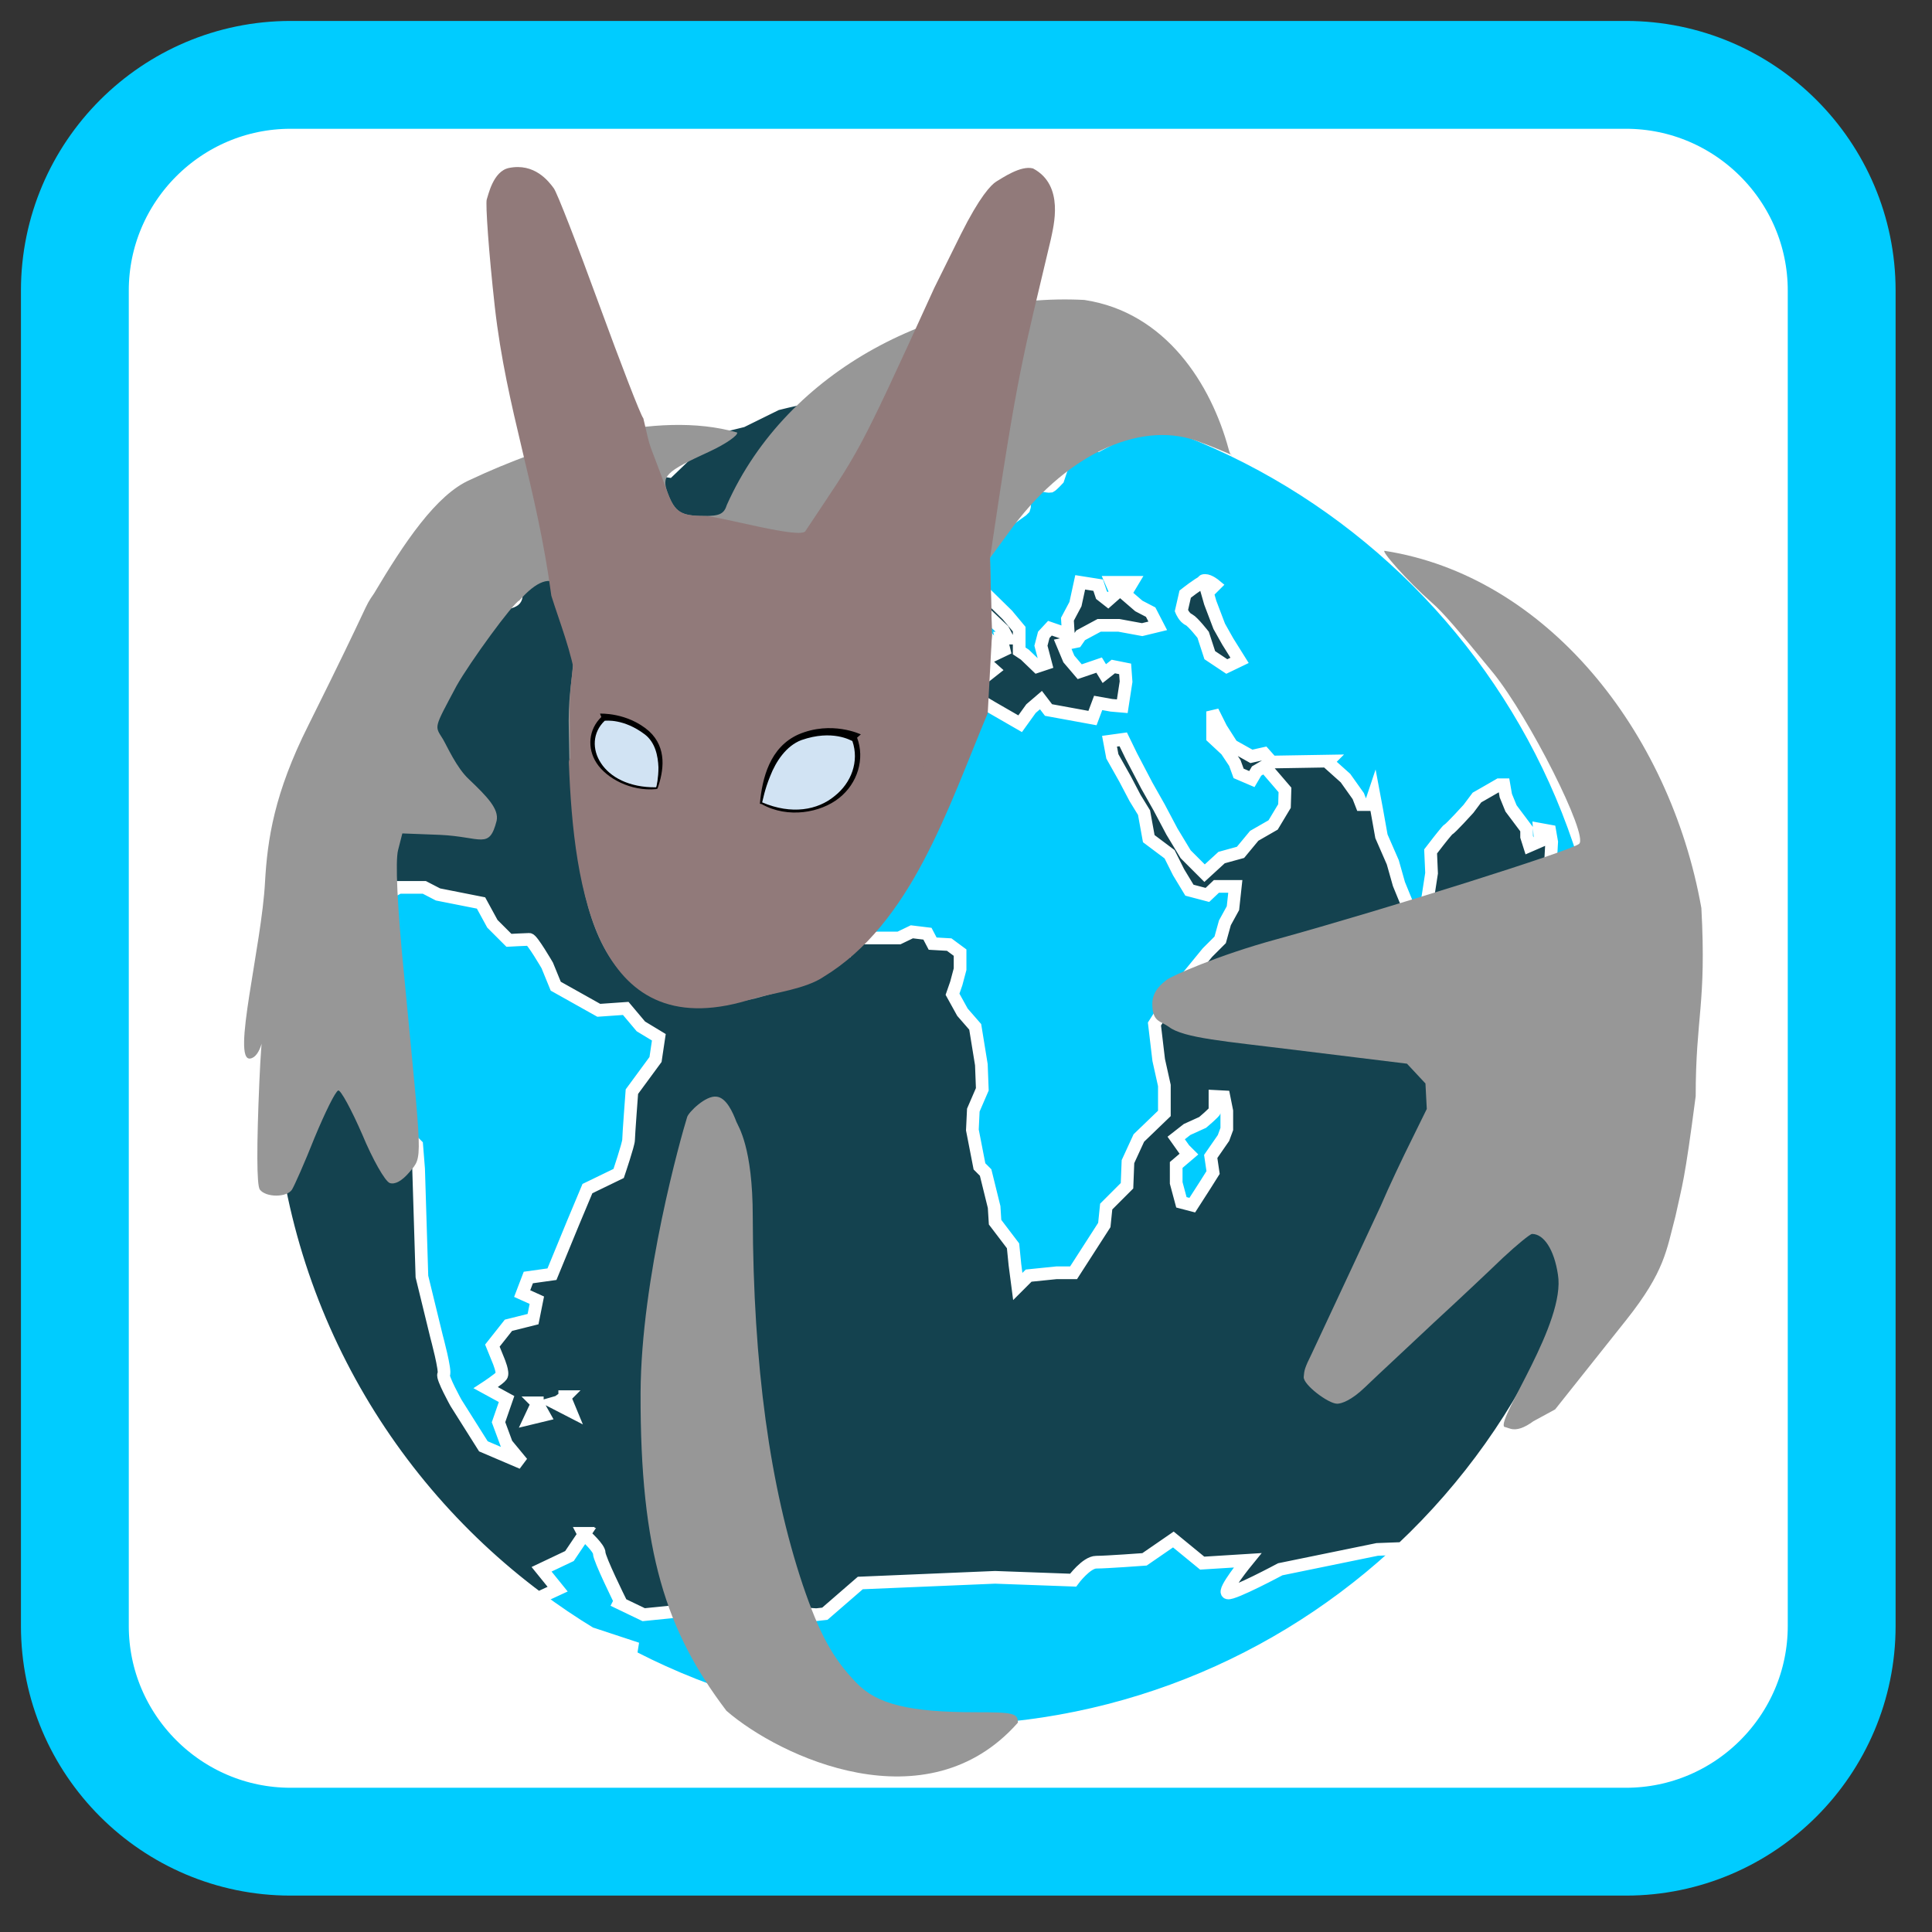 
<svg xmlns="http://www.w3.org/2000/svg" xmlns:xlink="http://www.w3.org/1999/xlink" width="16px" height="16px" viewBox="0 0 16 16" version="1.1">
<rect x="0" y="0" width="16" height="16" fill="#333333" stroke="none"/>
<g id="surface1">
<path style="fill-rule:nonzero;fill:rgb(100%,100%,100%);fill-opacity:1;stroke-width:28.809;stroke-linecap:butt;stroke-linejoin:miter;stroke:rgb(0%,80%,100%);stroke-opacity:1;stroke-miterlimit:4;" d="M 77.625 20 L 434.375 20 C 466.125 20 492 45.875 492 77.625 L 492 434.375 C 492 466.125 466.125 492 434.375 492 L 77.625 492 C 45.875 492 20 466.125 20 434.375 L 20 77.625 C 20 45.875 45.875 20 77.625 20 Z M 77.625 20 " transform="matrix(0.031,0,0,0.031,0,0)"/>
<path style="fill-rule:nonzero;fill:rgb(0%,80%,100%);fill-opacity:1;stroke-width:2.442;stroke-linecap:butt;stroke-linejoin:miter;stroke:rgb(100%,100%,100%);stroke-opacity:1;stroke-miterlimit:4;" d="M -247.692 112.805 C -247.692 184.484 -305.8 242.592 -377.479 242.592 C -449.158 242.592 -507.266 184.484 -507.266 112.805 C -507.266 41.126 -449.158 -16.982 -377.479 -16.982 C -305.8 -16.982 -247.692 41.126 -247.692 112.805 Z M -247.692 112.805 " transform="matrix(0.043,0,0,0.043,24.022,3.908)"/>
<path style="fill-rule:nonzero;fill:rgb(7.843%,25.882%,30.98%);fill-opacity:1;stroke-width:2.442;stroke-linecap:butt;stroke-linejoin:miter;stroke:rgb(100%,100%,100%);stroke-opacity:1;stroke-miterlimit:4;" d="M -377.479 -16.982 C -388.408 -16.982 -398.974 -15.616 -409.083 -13.065 L -415.732 -9.787 L -421.652 -8.329 L -425.478 -4.322 L -429.849 -0.132 L -434.403 -0.861 L -434.95 -3.593 C -440.506 -0.861 -445.788 2.327 -450.888 5.788 L -450.888 10.251 L -445.697 9.522 L -446.881 14.44 L -444.968 19.45 C -444.968 19.45 -445.424 21.362 -446.608 21.909 C -447.792 22.546 -451.344 19.085 -451.344 19.085 L -451.708 14.44 L -455.442 13.712 L -459.905 16.353 C -459.905 16.353 -461.727 18.266 -460.543 20.178 C -459.359 22.182 -458.63 24.277 -459.814 24.823 C -460.907 25.461 -466.645 26.372 -466.645 26.372 L -470.379 30.561 L -476.117 33.567 L -477.757 37.028 L -481.491 41.491 L -484.497 45.134 C -484.497 45.134 -488.413 47.775 -487.957 48.959 C -487.502 50.143 -487.32 54.515 -487.32 54.515 L -487.775 57.156 L -490.599 54.697 L -490.234 50.872 L -490.963 49.87 C -493.513 54.333 -495.699 59.069 -497.703 63.805 L -495.881 65.9 L -499.069 69.361 L -499.069 72.093 L -494.788 75.827 L -494.242 78.378 L -492.694 83.842 L -487.957 82.749 L -487.684 86.028 L -487.32 83.023 L -482.311 80.29 L -482.311 80.017 L -476.937 80.017 L -474.296 81.383 L -466.008 83.023 L -463.822 87.03 L -460.634 90.218 C -460.634 90.218 -457.264 90.036 -456.718 90.036 C -456.171 90.036 -453.257 95.045 -453.257 95.045 L -451.617 99.052 L -443.329 103.697 L -438.137 103.333 L -435.223 106.794 L -431.762 108.889 L -432.4 113.17 L -436.953 119.363 C -436.953 119.363 -437.591 127.833 -437.591 128.653 C -437.591 129.473 -439.504 135.12 -439.504 135.12 L -445.515 138.034 L -448.338 144.774 L -452.346 154.519 L -456.9 155.157 L -458.084 158.254 L -455.26 159.529 L -455.989 163.172 L -460.725 164.356 L -463.822 168.272 L -462.638 171.187 C -462.638 171.187 -461.636 173.555 -462.091 174.101 C -462.455 174.648 -465.097 176.378 -465.097 176.378 L -461.089 178.564 L -462.638 183.027 L -461.089 187.217 L -458.084 190.86 L -465.552 187.672 L -470.835 179.293 C -470.835 179.293 -473.567 174.374 -473.203 173.828 C -472.747 173.281 -474.569 166.542 -474.569 166.542 L -477.392 154.975 L -478.03 134.209 L -478.394 129.655 L -486.409 121.64 L -489.506 113.078 L -492.42 105.974 L -492.511 99.143 L -489.142 94.59 L -487.957 88.487 L -487.775 86.939 L -489.961 85.208 L -493.058 87.576 L -498.34 82.385 L -499.251 77.922 L -502.075 76.465 C -505.445 87.941 -507.266 100.145 -507.266 112.805 C -507.266 155.43 -486.682 193.319 -454.987 216.908 L -451.253 215.178 L -454.349 211.352 L -448.976 208.802 L -446.152 204.613 C -446.243 204.613 -446.335 204.43 -446.335 204.43 L -446.061 204.43 L -446.152 204.613 C -445.788 204.977 -443.238 207.254 -443.238 208.256 C -443.238 209.349 -439.23 217.455 -439.23 217.455 L -439.413 217.819 L -434.676 220.096 L -421.197 218.73 L -401.433 220.096 L -399.793 219.914 L -392.962 213.994 L -367.005 212.901 L -351.977 213.447 C -351.977 213.447 -349.427 209.986 -347.514 209.986 C -345.602 209.986 -338.224 209.44 -338.224 209.44 L -332.668 205.614 L -327.113 210.168 L -318.369 209.622 C -318.369 209.622 -323.287 215.633 -322.194 215.906 C -321.101 216.18 -312.085 211.352 -312.085 211.352 L -293.413 207.527 L -288.586 207.345 C -263.449 183.664 -247.692 150.056 -247.692 112.805 L -250.971 109.162 L -263.175 90.855 L -260.443 90.4 L -260.534 90.582 L -253.794 98.415 L -249.605 101.876 L -247.783 108.433 C -248.056 99.781 -249.24 91.311 -251.153 83.114 L -252.701 81.383 L -254.614 78.56 L -255.069 76.647 L -257.164 75.281 L -257.711 77.193 L -259.441 76.829 L -259.988 74.552 L -259.805 71.273 L -260.17 69.179 L -262.173 68.814 L -261.991 71.091 L -264.086 72.002 L -264.633 70.272 L -264.633 68.814 L -267.638 64.807 L -268.64 62.348 L -269.004 60.253 L -269.915 60.253 L -272.283 61.619 L -274.196 62.712 L -275.835 64.898 C -275.835 64.898 -279.387 68.814 -279.661 68.814 C -279.934 68.996 -281.573 71.091 -281.573 71.091 L -283.122 73.095 L -282.939 77.285 L -283.668 82.021 L -284.306 83.933 L -286.218 85.026 L -287.584 83.387 L -289.224 79.379 L -290.408 75.19 L -292.594 70.18 L -293.505 65.08 L -294.051 62.166 L -294.689 64.078 L -296.419 64.078 L -297.057 62.439 L -299.516 58.978 L -302.977 55.881 L -302.795 55.699 L -313.724 55.881 L -315.181 54.242 L -317.64 54.788 L -321.375 52.693 L -323.469 49.414 L -325.109 46.136 L -325.109 51.145 L -322.468 53.604 L -320.828 56.063 L -320.099 58.067 L -317.549 59.16 L -316.638 57.612 L -315.09 56.701 L -312.813 59.342 L -311.174 61.255 L -311.265 64.351 L -313.451 67.995 L -317.094 70.089 L -319.735 73.277 L -323.378 74.279 L -326.657 77.285 L -330.3 73.641 L -332.942 69.27 L -335.401 64.625 L -337.769 60.435 L -340.774 54.697 L -342.323 51.509 L -344.964 51.874 L -344.417 54.788 L -341.958 59.16 L -340.046 62.803 L -338.315 65.626 L -337.404 70.636 L -333.397 73.641 L -331.666 77.102 L -329.572 80.563 L -326.111 81.474 L -324.38 79.835 L -320.737 79.835 L -321.192 84.024 L -322.741 86.848 L -323.652 90.127 L -326.111 92.586 L -332.668 100.601 L -336.311 106.339 L -335.492 113.261 L -334.399 118.179 L -334.399 123.553 L -339.317 128.289 L -341.412 132.843 L -341.594 137.488 L -345.602 141.495 L -345.966 145.047 L -351.886 154.246 L -355.165 154.246 L -360.538 154.793 L -362.633 156.887 L -363.18 152.698 L -363.544 149.055 L -367.005 144.501 L -367.187 141.586 L -368.827 134.937 L -370.011 133.753 L -371.377 126.74 L -371.195 122.915 L -369.464 118.908 L -369.646 114.171 L -370.83 106.885 L -373.289 104.062 L -375.202 100.601 L -374.473 98.506 L -373.745 95.774 L -373.745 92.586 L -375.84 91.037 L -379.027 90.855 L -380.029 88.943 L -383.035 88.578 L -385.494 89.762 L -395.057 89.762 L -395.695 92.039 L -398.336 91.402 L -400.977 89.125 L -405.531 83.66 L -406.897 79.835 L -409.174 75.827 L -408.81 72.184 L -407.626 69.087 L -407.444 59.16 L -403.619 54.06 L -398.336 49.87 L -396.241 43.859 L -392.78 40.853 L -387.589 40.671 L -384.948 38.212 L -376.568 38.576 L -376.295 36.663 L -372.925 36.481 L -372.925 42.219 L -367.551 45.407 L -362.178 48.504 L -360.083 45.589 L -358.17 43.95 L -356.713 45.862 L -348.243 47.411 L -347.15 44.496 L -344.6 44.952 L -342.505 45.134 L -341.776 40.398 L -341.958 37.939 L -344.235 37.483 L -345.966 38.849 L -346.968 37.21 L -350.702 38.485 L -352.797 36.026 L -353.981 33.202 L -351.339 32.656 L -350.52 31.472 L -346.968 29.559 L -343.142 29.559 L -338.68 30.379 L -335.674 29.65 L -337.04 27.009 L -339.317 25.825 L -341.958 23.548 L -340.592 21.271 L -344.6 21.271 L -343.689 23.366 L -345.237 24.732 L -346.512 23.73 L -347.15 21.818 L -350.611 21.271 L -351.522 25.461 L -353.07 28.375 L -352.888 31.381 L -353.799 31.017 L -356.44 30.106 L -357.624 31.381 L -358.17 33.476 L -357.26 36.937 L -358.899 37.483 L -361.267 35.206 L -362.36 34.478 L -362.36 30.288 L -364.637 27.556 L -369.282 23.002 L -371.377 23.184 L -371.923 24.368 L -365.457 30.47 L -364.637 32.018 L -365.821 32.018 L -365.275 34.295 L -367.187 35.206 L -367.916 32.565 L -374.656 24.732 L -375.931 25.916 L -381.851 26.827 L -385.13 30.834 L -388.773 37.301 L -392.416 38.667 L -396.97 36.208 L -396.97 32.565 L -395.877 28.193 L -393.145 25.461 L -392.416 27.191 L -388.408 26.463 L -387.771 26.463 L -386.678 24.914 C -386.678 24.914 -387.042 23.548 -387.224 23.548 C -387.407 23.548 -388.226 22.182 -388.226 22.182 L -389.319 20.36 L -391.05 19.176 L -390.048 17.81 L -388.591 17.628 C -388.591 17.628 -387.407 17.355 -387.042 17.173 C -386.587 17.082 -385.13 16.626 -385.13 16.626 L -383.035 16.08 L -381.487 14.531 L -380.485 13.347 C -380.485 13.347 -379.756 12.163 -379.756 11.708 C -379.756 11.161 -380.94 10.615 -381.122 9.977 C -381.213 9.34 -380.12 9.613 -380.12 9.613 L -377.479 10.888 C -377.479 10.888 -375.749 10.433 -375.566 10.16 C -375.384 9.886 -375.02 8.793 -375.02 8.793 C -375.02 8.793 -375.84 7.427 -375.749 7.154 C -375.749 6.79 -374.656 5.423 -374.656 5.423 L -372.925 6.79 L -373.836 8.247 L -374.109 9.704 L -372.743 9.704 C -372.561 9.704 -370.284 9.795 -369.1 9.704 C -367.916 9.522 -367.551 9.249 -367.187 8.884 C -366.732 8.611 -365.821 8.52 -365.821 8.52 L -364.273 9.067 L -364.09 9.067 L -361.814 7.427 L -361.449 7.063 C -361.358 6.79 -361.267 6.516 -361.358 6.425 C -361.449 6.061 -361.358 4.513 -361.358 4.513 C -361.358 4.513 -359.992 2.782 -359.445 2.6 C -358.808 2.327 -356.804 2.873 -356.349 2.782 C -355.984 2.6 -354.892 1.416 -354.892 1.416 L -354.436 0.05 L -356.167 -0.861 L -358.079 -0.497 L -360.174 -0.406 L -361.358 -1.225 L -361.358 -3.411 L -360.903 -4.959 L -359.628 -6.508 L -359.628 -7.236 L -361.085 -8.42 L -362.451 -7.419 L -363.362 -6.326 L -364.728 -4.595 C -364.728 -4.595 -365.912 -3.684 -365.912 -3.411 C -365.912 -3.229 -366.641 -2.774 -366.641 -2.774 L -367.005 -0.861 L -366.094 -0.497 C -366.094 -0.497 -365.001 0.687 -364.91 0.87 C -364.91 0.961 -365.366 1.78 -365.366 1.78 L -367.005 2.964 C -367.005 2.964 -367.096 5.241 -367.187 5.423 C -367.278 5.606 -369.464 6.972 -369.464 6.972 L -370.102 5.423 L -371.468 3.511 L -372.561 1.234 C -372.561 1.234 -373.289 1.416 -374.109 1.598 C -374.929 1.871 -375.02 2.6 -375.02 2.6 C -375.02 2.6 -376.477 3.329 -376.568 3.329 C -376.75 3.329 -377.479 2.418 -377.479 2.418 L -378.299 0.323 L -377.752 -1.772 L -376.204 -2.045 L -372.196 -6.417 L -369.464 -9.058 L -363.544 -13.794 L -357.806 -14.978 L -352.432 -14.067 L -347.15 -12.155 L -343.325 -10.242 L -345.237 -9.422 L -349.427 -9.696 L -349.791 -8.056 L -348.88 -6.599 L -346.968 -5.233 L -340.41 -8.694 L -339.955 -9.058 L -339.772 -9.058 L -339.499 -9.149 L -339.681 -9.058 L -335.036 -9.878 C -335.127 -9.878 -335.219 -9.878 -335.31 -9.969 L -339.681 -9.149 L -339.499 -9.331 C -339.408 -9.331 -337.951 -9.878 -336.585 -10.333 C -349.427 -14.614 -363.18 -16.982 -377.479 -16.982 Z M -405.805 -8.603 L -398.791 -8.603 L -397.425 -6.872 L -399.52 -4.777 L -402.708 -3.958 C -402.708 -3.958 -403.801 -3.958 -406.533 -6.052 Z M -388.864 2.327 L -387.953 4.786 L -385.767 7.063 L -385.221 10.979 L -383.581 13.256 L -386.587 14.714 L -390.048 15.26 L -390.959 14.349 L -389.501 12.072 L -388.044 10.524 L -388.408 8.793 L -391.323 7.427 C -391.323 7.427 -390.777 5.515 -390.321 3.602 Z M -393.691 9.522 L -392.143 11.617 L -393.054 13.256 L -395.33 12.345 Z M -326.566 20.907 C -326.657 20.907 -326.839 20.907 -326.93 20.998 L -326.93 21.18 C -327.75 21.453 -330.391 23.548 -330.391 23.548 L -331.12 26.736 C -331.12 26.736 -330.574 28.102 -329.663 28.466 C -328.843 28.922 -326.93 31.381 -326.93 31.381 L -325.655 35.297 L -322.376 37.483 L -319.917 36.299 L -322.194 32.656 L -323.834 29.741 L -325.564 25.188 L -326.111 23.275 L -324.653 21.818 C -324.653 21.818 -325.746 20.907 -326.566 20.907 Z M -375.111 28.375 L -374.109 31.199 L -374.291 33.202 L -375.749 34.569 L -377.388 32.838 Z M -382.853 32.929 L -381.942 33.931 L -382.853 34.113 Z M -369.737 35.935 L -367.278 38.121 L -369.009 39.487 L -370.921 36.299 Z M -492.694 61.437 L -487.684 61.437 L -483.495 64.442 L -483.13 66.082 L -485.498 67.63 L -487.684 64.716 L -491.327 63.987 L -494.515 62.348 L -492.603 61.437 Z M -259.805 83.023 L -252.155 91.766 L -250.515 96.958 C -250.515 96.958 -253.794 96.593 -254.341 96.593 C -254.887 96.593 -259.168 83.842 -259.805 83.023 Z M -281.755 83.387 L -281.027 84.298 L -280.662 87.212 L -282.757 89.489 L -283.668 85.846 Z M -324.653 120.274 L -322.923 120.365 L -322.376 123.097 L -322.376 126.558 L -323.014 128.289 L -325.473 131.841 L -325.018 134.937 L -326.566 137.396 L -329.025 141.222 L -331.12 140.675 L -332.122 136.941 L -332.122 133.48 L -329.663 131.385 L -330.574 130.475 L -332.122 128.289 L -330.027 126.649 L -327.021 125.283 C -327.021 125.283 -324.744 123.37 -324.653 123.006 Z M -449.887 178.109 L -449.796 178.109 L -449.887 178.2 L -448.794 180.841 L -451.799 179.293 L -451.162 179.111 L -449.887 178.2 Z M -455.26 179.293 L -455.169 179.293 L -455.169 179.384 L -453.894 181.661 L -456.535 182.298 L -455.169 179.384 Z M -444.24 223.921 L -444.513 224.012 C -442.965 224.923 -441.416 225.743 -439.868 226.654 L -435.952 226.654 Z M -444.24 223.921 " transform="matrix(0.043,0,0,0.043,24.022,3.908)"/>
<path style=" stroke:none;fill-rule:nonzero;fill:rgb(60%,60%,60%);fill-opacity:1;" d="M 5.402 6.121 L 5.328 5.809 L 5.285 5.75 C 5.23 5.668 5.227 5.668 5.199 5.691 C 5.16 5.734 5.152 5.734 5.121 5.738 C 5.051 5.738 4.945 5.66 4.875 5.559 L 4.832 5.5 L 4.746 5.5 L 4.742 5.539 C 4.734 5.656 4.703 5.789 4.711 6.066 C 4.715 6.234 4.715 6.371 4.719 6.375 C 4.723 6.383 4.926 6.43 5.023 6.453 C 5.125 6.473 5.145 6.648 5.199 6.543 C 5.215 6.516 5.234 6.508 5.254 6.496 C 5.492 6.367 5.418 6.277 5.402 6.121 Z M 5.402 6.121 "/>
<path style=" stroke:none;fill-rule:nonzero;fill:rgb(59.216%,59.216%,59.216%);fill-opacity:1;" d="M 6.016 14.168 C 5.516 13.508 5.301 12.855 5.305 11.535 C 5.309 10.582 5.641 9.41 5.691 9.25 C 5.703 9.211 5.844 9.07 5.934 9.082 C 6.016 9.09 6.07 9.215 6.098 9.289 C 6.113 9.328 6.234 9.496 6.234 10.078 C 6.238 11.309 6.375 12.309 6.648 13.125 C 6.785 13.527 6.895 13.734 7.094 13.938 C 7.262 14.113 7.527 14.18 8.082 14.18 C 8.391 14.18 8.43 14.188 8.43 14.266 C 7.676 15.121 6.457 14.551 6.016 14.168 Z M 6.016 14.168 "/>
<path style=" stroke:none;fill-rule:nonzero;fill:rgb(59.216%,59.216%,59.216%);fill-opacity:1;" d="M 12.457 11.816 C 12.398 11.746 12.969 10.953 12.902 10.555 C 12.871 10.348 12.785 10.219 12.688 10.219 C 12.672 10.219 12.562 10.309 12.445 10.418 C 12.332 10.527 12.074 10.77 11.875 10.953 C 11.676 11.141 11.418 11.379 11.305 11.488 C 11.191 11.598 11.109 11.625 11.074 11.625 C 11 11.625 10.789 11.465 10.797 11.402 C 10.801 11.348 10.805 11.328 10.863 11.211 C 11.113 10.676 11.309 10.258 11.434 9.988 C 11.504 9.824 11.621 9.578 11.691 9.438 L 11.816 9.184 L 11.805 8.973 L 11.652 8.809 L 10.691 8.691 C 10.164 8.625 9.801 8.598 9.68 8.504 C 9.609 8.453 9.543 8.465 9.543 8.312 C 9.543 8.203 9.629 8.141 9.664 8.113 C 9.699 8.086 10.074 7.914 10.578 7.777 C 11.469 7.531 13.02 7.043 13.078 6.988 C 13.156 6.918 12.664 5.941 12.367 5.574 C 12.07 5.211 11.949 5.07 11.859 4.992 C 11.652 4.809 11.426 4.551 11.469 4.562 C 12.801 4.77 13.828 6.047 14.09 7.52 C 14.133 8.316 14.043 8.418 14.043 9.078 C 13.949 9.797 13.934 9.801 13.875 10.074 C 13.801 10.352 13.789 10.527 13.469 10.93 L 12.879 11.672 L 12.699 11.77 C 12.625 11.824 12.562 11.848 12.508 11.832 Z M 12.457 11.816 "/>
<path style=" stroke:none;fill-rule:nonzero;fill:rgb(59.216%,59.216%,59.216%);fill-opacity:1;" d="M 2.152 9.852 C 2.125 9.816 2.125 9.488 2.148 8.957 C 2.188 8.035 2.246 8.734 2.074 8.766 C 1.914 8.797 2.168 7.832 2.195 7.301 C 2.215 6.953 2.27 6.57 2.555 6.004 C 3.098 4.914 3.004 5.051 3.098 4.914 C 3.344 4.5 3.613 4.094 3.895 3.973 C 4.516 3.68 5.43 3.387 6.105 3.582 C 6.113 3.605 6.012 3.676 5.879 3.738 C 5.504 3.91 5.477 3.941 5.531 4.086 C 5.59 4.242 5.641 4.273 5.832 4.273 C 5.957 4.273 5.996 4.258 6.02 4.18 C 6.523 3.055 7.785 2.422 8.98 2.484 C 9.656 2.586 10.031 3.184 10.176 3.723 C 10.191 3.785 10.219 3.777 10.188 3.762 C 10.148 3.746 10.055 3.703 9.902 3.648 C 9.43 3.484 8.809 3.77 8.348 4.418 L 8.199 4.621 L 8.215 5.262 L 8.16 5.871 L 7.82 6.734 C 7.41 7.781 7.074 7.762 6.918 7.953 C 6.902 7.973 6.824 8.047 6.73 8.098 L 6.562 8.184 L 6.25 8.27 C 4.891 8.574 4.781 7.48 4.723 6.289 C 4.766 6.242 5.043 6.336 5.145 6.43 C 5.203 6.484 5.281 6.473 5.309 6.469 C 5.348 6.461 5.32 6.434 5.305 6.301 C 5.254 5.938 5.234 5.879 5.125 5.809 C 5.027 5.742 5.027 5.758 4.949 5.738 C 4.797 5.68 4.852 5.727 4.77 5.648 C 4.777 4.766 4.582 4.656 4.301 4.973 C 4.25 4.992 3.891 5.484 3.781 5.68 C 3.59 6.039 3.598 6.008 3.668 6.121 C 3.703 6.18 3.781 6.359 3.883 6.453 C 4.035 6.598 4.133 6.699 4.113 6.797 C 4.051 7.039 3.988 6.93 3.645 6.914 L 3.332 6.902 L 3.297 7.039 C 3.273 7.129 3.289 7.5 3.348 8.09 C 3.496 9.648 3.504 9.57 3.391 9.707 C 3.328 9.781 3.27 9.812 3.227 9.797 C 3.188 9.781 3.086 9.602 3 9.395 C 2.91 9.188 2.82 9.023 2.801 9.031 C 2.777 9.039 2.691 9.215 2.605 9.422 C 2.523 9.629 2.438 9.82 2.418 9.852 C 2.375 9.918 2.203 9.918 2.152 9.852 Z M 2.152 9.852 "/>
<path style=" stroke:none;fill-rule:nonzero;fill:rgb(60%,60%,60%);fill-opacity:1;" d="M 6.27 6.711 C 6.262 6.547 6.254 6.414 6.25 6.41 C 6.246 6.41 6.16 6.395 6.059 6.379 L 5.875 6.352 L 5.898 6.652 C 5.926 6.98 5.965 7.031 6.156 7.016 L 6.281 7.004 Z M 6.27 6.711 "/>
<path style=" stroke:none;fill-rule:nonzero;fill:rgb(60%,60%,60%);fill-opacity:1;" d="M 6.941 6.844 C 7.039 6.715 7.125 6.699 7.184 6.801 C 7.215 6.863 7.254 6.867 7.426 6.832 L 7.629 6.793 L 7.645 6.504 C 7.648 6.344 7.645 6.184 7.629 6.148 C 7.605 6.09 7.594 6.094 7.527 6.176 C 7.426 6.297 7.234 6.371 7.176 6.312 C 7.105 6.246 6.914 6.262 6.824 6.344 C 6.746 6.41 6.516 6.883 6.516 6.973 C 6.516 7.059 6.852 6.953 6.941 6.844 Z M 6.941 6.844 "/>
<path style=" stroke:none;fill-rule:nonzero;fill:rgb(60%,60%,60%);fill-opacity:1;" d="M 6.406 6.641 C 6.406 6.629 6.434 6.586 6.48 6.523 C 6.547 6.43 6.559 6.422 6.656 6.344 L 6.758 6.266 L 6.836 6.039 L 6.883 5.996 C 6.941 5.938 6.945 5.938 6.973 5.957 C 7.207 6.5 7.172 6.195 6.895 6.438 C 6.805 6.473 6.691 6.555 6.621 6.59 C 6.547 6.629 6.461 6.656 6.422 6.656 C 6.41 6.656 6.406 6.652 6.406 6.641 Z M 6.406 6.641 "/>
<path style=" stroke:none;fill-rule:nonzero;fill:rgb(60%,60%,60%);fill-opacity:1;" d="M 6.348 6.648 C 6.34 6.645 6.336 6.633 6.336 6.621 C 6.336 6.547 6.531 6.141 6.617 6.027 C 6.664 5.969 6.75 5.934 6.844 5.93 C 6.875 5.93 6.906 5.934 6.918 5.938 C 6.934 5.941 6.93 5.941 6.883 5.988 L 6.832 6.039 L 6.758 6.258 L 6.652 6.34 C 6.551 6.418 6.543 6.43 6.473 6.523 C 6.426 6.586 6.398 6.629 6.398 6.641 C 6.398 6.652 6.395 6.656 6.379 6.656 C 6.367 6.656 6.355 6.652 6.348 6.648 Z M 6.348 6.648 "/>
<path style=" stroke:none;fill-rule:nonzero;fill:rgb(56.863%,47.843%,47.843%);fill-opacity:1;" d="M 4.098 2.543 C 4.047 2.086 4.02 1.688 4.031 1.652 C 4.043 1.621 4.082 1.418 4.215 1.391 C 4.426 1.348 4.543 1.5 4.586 1.559 C 4.613 1.594 4.781 2.027 4.961 2.52 C 5.141 3.012 5.305 3.438 5.328 3.465 C 5.402 3.777 5.344 3.574 5.531 4.086 C 5.59 4.242 5.641 4.273 5.832 4.273 C 5.957 4.273 6.648 4.473 6.672 4.395 C 7.121 3.719 7.082 3.824 7.738 2.383 L 7.957 1.941 C 8.113 1.629 8.207 1.531 8.25 1.504 C 8.297 1.477 8.453 1.367 8.555 1.395 C 8.82 1.535 8.723 1.879 8.703 1.98 C 8.469 2.973 8.434 3.031 8.199 4.621 L 8.215 5.258 L 8.18 5.906 C 7.848 6.699 7.547 7.648 6.82 8.09 C 6.676 8.188 6.414 8.223 6.25 8.266 C 4.941 8.699 4.75 7.371 4.711 6.312 C 4.715 6.168 5.18 6.32 5.281 6.414 C 5.34 6.469 5.281 6.469 5.309 6.465 C 5.348 6.461 5.32 6.434 5.305 6.301 C 5.254 5.934 5.23 5.879 5.125 5.809 C 5.027 5.742 5.027 5.758 4.949 5.738 C 4.797 5.676 4.848 5.723 4.77 5.648 C 4.738 5.41 4.633 5.148 4.566 4.934 C 4.445 4.027 4.195 3.398 4.098 2.543 Z M 4.098 2.543 "/>
<path style=" stroke:none;fill-rule:nonzero;fill:rgb(56.863%,47.843%,47.843%);fill-opacity:1;" d="M 5.41 6.062 L 5.371 5.906 L 5.336 5.75 L 5.293 5.688 C 5.234 5.609 5.234 5.609 5.207 5.633 C 5.164 5.672 5.156 5.676 5.129 5.676 C 5.059 5.68 4.953 5.602 4.883 5.5 L 4.84 5.441 L 4.75 5.441 L 4.75 5.48 C 4.738 5.598 4.711 5.73 4.719 6.008 C 4.723 6.176 4.723 6.312 4.723 6.316 C 4.73 6.324 4.934 6.371 5.027 6.395 C 5.129 6.414 5.152 6.59 5.203 6.484 C 5.219 6.457 5.242 6.449 5.258 6.438 C 5.496 6.309 5.422 6.219 5.41 6.062 Z M 5.41 6.062 "/>
<path style=" stroke:none;fill-rule:nonzero;fill:rgb(56.863%,47.843%,47.843%);fill-opacity:1;" d="M 6.273 6.652 C 6.27 6.488 6.262 6.355 6.258 6.352 C 6.254 6.352 6.168 6.336 6.066 6.32 L 5.879 6.293 L 5.906 6.594 C 5.934 6.922 5.969 6.973 6.164 6.957 L 6.285 6.945 Z M 6.273 6.652 "/>
<path style=" stroke:none;fill-rule:nonzero;fill:rgb(56.863%,47.843%,47.843%);fill-opacity:1;" d="M 6.945 6.785 C 7.047 6.656 7.133 6.641 7.188 6.742 C 7.223 6.805 7.258 6.809 7.434 6.773 L 7.637 6.734 L 7.648 6.445 C 7.656 6.285 7.648 6.125 7.637 6.09 C 7.613 6.031 7.598 6.035 7.531 6.113 C 7.434 6.238 7.238 6.312 7.18 6.254 C 7.113 6.188 6.918 6.203 6.828 6.285 C 6.75 6.352 6.523 6.824 6.523 6.914 C 6.523 7 6.859 6.895 6.945 6.785 Z M 6.945 6.785 "/>
<path style=" stroke:none;fill-rule:nonzero;fill:rgb(56.863%,47.843%,47.843%);fill-opacity:1;" d="M 6.41 6.582 C 6.41 6.57 6.438 6.527 6.484 6.465 C 6.555 6.371 6.562 6.363 6.66 6.285 L 6.766 6.207 L 6.844 5.98 L 6.887 5.938 C 6.949 5.879 6.949 5.879 6.977 5.898 C 7.211 6.441 7.176 6.137 6.898 6.379 C 6.812 6.414 6.699 6.496 6.629 6.531 C 6.551 6.57 6.465 6.598 6.43 6.598 C 6.414 6.598 6.41 6.594 6.41 6.582 Z M 6.41 6.582 "/>
<path style=" stroke:none;fill-rule:nonzero;fill:rgb(56.863%,47.843%,47.843%);fill-opacity:1;" d="M 6.355 6.59 C 6.348 6.586 6.344 6.574 6.344 6.562 C 6.344 6.488 6.535 6.078 6.625 5.965 C 6.668 5.91 6.758 5.875 6.852 5.871 C 6.883 5.871 6.914 5.875 6.922 5.879 C 6.938 5.883 6.938 5.883 6.887 5.93 L 6.836 5.98 L 6.801 6.09 L 6.762 6.199 L 6.656 6.281 C 6.559 6.359 6.547 6.371 6.477 6.465 C 6.43 6.527 6.402 6.57 6.402 6.582 C 6.402 6.594 6.402 6.598 6.387 6.598 C 6.375 6.598 6.359 6.594 6.355 6.59 Z M 6.355 6.59 "/>
<path style=" stroke:none;fill-rule:nonzero;fill:rgb(56.863%,47.843%,47.843%);fill-opacity:1;" d="M 6.312 6.598 L 6.383 6.316 L 6.5 6.125 L 6.66 6.035 L 6.848 6 L 7.02 6.02 L 7.09 6.074 L 7.098 6.277 L 7.027 6.434 L 6.98 6.52 L 6.809 6.621 L 6.637 6.656 L 6.461 6.645 Z M 6.312 6.598 "/>
<path style=" stroke:none;fill-rule:nonzero;fill:rgb(56.863%,47.843%,47.843%);fill-opacity:1;" d="M 6.332 6.477 C 6.332 6.477 6.469 6.195 6.688 6.145 C 6.871 6.098 7.102 6.086 7.102 6.086 L 7.039 6.055 L 6.844 5.988 L 6.566 6.082 L 6.449 6.188 L 6.379 6.32 Z M 6.332 6.477 "/>
<path style=" stroke:none;fill-rule:nonzero;fill:rgb(56.863%,47.843%,47.843%);fill-opacity:1;" d="M 6.344 6.461 C 6.344 6.461 6.453 6.184 6.664 6.102 C 6.844 6.031 7.098 6.066 7.098 6.066 L 7.035 6.043 L 6.844 5.988 L 6.566 6.082 L 6.449 6.184 L 6.355 6.383 Z M 6.344 6.461 "/>
<path style=" stroke:none;fill-rule:evenodd;fill:rgb(56.863%,47.843%,47.843%);fill-opacity:1;" d="M 6.617 6.023 C 6.891 5.902 7.133 6.023 7.133 6.023 L 7.105 6.051 C 7.172 6.227 7.109 6.43 6.957 6.551 C 6.805 6.672 6.531 6.723 6.312 6.602 L 6.301 6.598 C 6.32 6.387 6.379 6.129 6.617 6.023 Z M 6.641 6.07 C 6.516 6.117 6.434 6.246 6.383 6.367 C 6.336 6.477 6.32 6.574 6.316 6.586 C 6.566 6.691 6.777 6.648 6.918 6.535 C 7.055 6.426 7.121 6.246 7.062 6.078 C 7.055 6.074 6.898 5.98 6.641 6.07 Z M 6.641 6.07 "/>
<path style=" stroke:none;fill-rule:evenodd;fill:rgb(56.863%,47.843%,47.843%);fill-opacity:1;" d="M 6.938 6.289 C 6.902 6.184 6.777 6.133 6.652 6.176 C 6.527 6.215 6.457 6.332 6.488 6.438 C 6.523 6.543 6.652 6.594 6.777 6.551 C 6.902 6.512 6.973 6.395 6.938 6.289 Z M 6.938 6.289 "/>
<path style=" stroke:none;fill-rule:evenodd;fill:rgb(56.863%,47.843%,47.843%);fill-opacity:1;" d="M 6.793 6.34 C 6.781 6.297 6.727 6.277 6.676 6.293 C 6.625 6.309 6.594 6.359 6.609 6.398 C 6.621 6.441 6.676 6.461 6.727 6.445 C 6.777 6.426 6.809 6.379 6.793 6.34 Z M 6.793 6.34 "/>
<path style=" stroke:none;fill-rule:evenodd;fill:rgb(56.863%,47.843%,47.843%);fill-opacity:1;" d="M 6.707 6.336 C 6.703 6.316 6.68 6.309 6.656 6.316 C 6.637 6.324 6.621 6.344 6.629 6.359 C 6.633 6.379 6.656 6.387 6.68 6.379 C 6.699 6.375 6.715 6.352 6.707 6.336 Z M 6.707 6.336 "/>
<path style=" stroke:none;fill-rule:nonzero;fill:rgb(56.863%,47.843%,47.843%);fill-opacity:1;" d="M 5.441 6.473 L 5.473 6.262 L 5.441 6.102 L 5.344 5.996 L 5.207 5.918 L 5.062 5.883 L 4.992 5.898 L 4.922 6.035 L 4.93 6.16 L 4.941 6.23 L 5.043 6.348 L 5.168 6.418 L 5.309 6.461 Z M 5.441 6.473 "/>
<path style=" stroke:none;fill-rule:nonzero;fill:rgb(56.863%,47.843%,47.843%);fill-opacity:1;" d="M 5.465 6.383 C 5.465 6.383 5.441 6.156 5.289 6.059 C 5.156 5.977 4.98 5.902 4.98 5.902 L 5.039 5.898 L 5.215 5.914 L 5.402 6.051 L 5.461 6.156 L 5.477 6.266 Z M 5.465 6.383 "/>
<path style=" stroke:none;fill-rule:nonzero;fill:rgb(56.863%,47.843%,47.843%);fill-opacity:1;" d="M 5.461 6.371 C 5.461 6.371 5.461 6.152 5.32 6.035 C 5.199 5.941 4.988 5.895 4.988 5.895 L 5.043 5.895 L 5.215 5.914 L 5.402 6.051 L 5.465 6.152 L 5.477 6.312 Z M 5.461 6.371 "/>
<path style=" stroke:none;fill-rule:evenodd;fill:rgb(56.863%,47.843%,47.843%);fill-opacity:1;" d="M 5.379 5.996 C 5.203 5.84 4.973 5.852 4.973 5.852 L 4.988 5.879 C 4.883 5.98 4.867 6.137 4.949 6.262 C 5.031 6.387 5.227 6.496 5.438 6.477 L 5.453 6.473 C 5.5 6.328 5.535 6.137 5.379 5.996 Z M 5.348 6.023 C 5.43 6.09 5.457 6.199 5.457 6.297 C 5.457 6.383 5.441 6.453 5.441 6.461 C 5.211 6.465 5.059 6.375 4.984 6.262 C 4.91 6.148 4.914 6.008 5.012 5.91 C 5.02 5.91 5.172 5.891 5.348 6.023 Z M 5.348 6.023 "/>
<path style=" stroke:none;fill-rule:evenodd;fill:rgb(56.863%,47.843%,47.843%);fill-opacity:1;" d="M 5.031 6.137 C 5.047 6.066 5.121 6.027 5.199 6.051 C 5.273 6.07 5.324 6.148 5.309 6.219 C 5.293 6.289 5.215 6.328 5.141 6.309 C 5.062 6.285 5.012 6.211 5.031 6.137 Z M 5.031 6.137 "/>
<path style=" stroke:none;fill-rule:evenodd;fill:rgb(56.863%,47.843%,47.843%);fill-opacity:1;" d="M 5.102 6.164 C 5.109 6.137 5.145 6.121 5.18 6.129 C 5.211 6.141 5.234 6.172 5.227 6.199 C 5.223 6.227 5.188 6.242 5.152 6.234 C 5.117 6.223 5.094 6.195 5.102 6.164 Z M 5.102 6.164 "/>
<path style=" stroke:none;fill-rule:evenodd;fill:rgb(56.863%,47.843%,47.843%);fill-opacity:1;" d="M 5.156 6.168 C 5.16 6.156 5.176 6.148 5.191 6.152 C 5.203 6.156 5.215 6.168 5.211 6.18 C 5.207 6.191 5.195 6.199 5.18 6.195 C 5.164 6.191 5.156 6.18 5.156 6.168 Z M 5.156 6.168 "/>
<path style=" stroke:none;fill-rule:nonzero;fill:rgb(81.961%,89.02%,95.294%);fill-opacity:1;" d="M 6.305 6.656 L 6.375 6.375 L 6.492 6.184 L 6.652 6.094 L 6.84 6.059 L 7.016 6.082 L 7.086 6.133 L 7.09 6.336 L 7.023 6.492 L 6.973 6.578 L 6.801 6.68 L 6.629 6.715 L 6.453 6.703 Z M 6.305 6.656 "/>
<path style=" stroke:none;fill-rule:evenodd;fill:rgb(0%,0%,0%);fill-opacity:1;" d="M 6.613 6.082 C 6.887 5.965 7.129 6.082 7.129 6.082 L 7.098 6.109 C 7.164 6.285 7.102 6.488 6.949 6.609 C 6.797 6.73 6.527 6.781 6.309 6.66 L 6.293 6.656 C 6.312 6.445 6.375 6.188 6.613 6.082 Z M 6.637 6.129 C 6.512 6.176 6.426 6.305 6.379 6.426 C 6.332 6.539 6.316 6.633 6.312 6.645 C 6.559 6.75 6.773 6.707 6.91 6.594 C 7.051 6.484 7.117 6.305 7.059 6.137 C 7.047 6.133 6.895 6.039 6.637 6.129 Z M 6.637 6.129 "/>
<path style=" stroke:none;fill-rule:nonzero;fill:rgb(81.961%,89.02%,95.294%);fill-opacity:1;" d="M 5.438 6.531 L 5.469 6.32 L 5.438 6.16 L 5.336 6.055 L 5.199 5.977 L 5.059 5.941 L 4.984 5.957 L 4.918 6.094 L 4.922 6.219 L 4.934 6.289 L 5.035 6.41 L 5.164 6.477 L 5.305 6.52 Z M 5.438 6.531 "/>
<path style=" stroke:none;fill-rule:evenodd;fill:rgb(0%,0%,0%);fill-opacity:1;" d="M 5.375 6.055 C 5.195 5.898 4.969 5.91 4.969 5.91 L 4.98 5.938 C 4.875 6.039 4.859 6.195 4.941 6.32 C 5.023 6.445 5.223 6.555 5.434 6.535 L 5.445 6.531 C 5.496 6.387 5.527 6.195 5.375 6.055 Z M 5.34 6.082 C 5.426 6.148 5.449 6.258 5.453 6.355 C 5.453 6.441 5.438 6.512 5.434 6.52 C 5.207 6.523 5.051 6.434 4.977 6.32 C 4.902 6.207 4.906 6.066 5.008 5.969 C 5.016 5.969 5.164 5.949 5.34 6.082 Z M 5.34 6.082 "/>
</g>
</svg>
